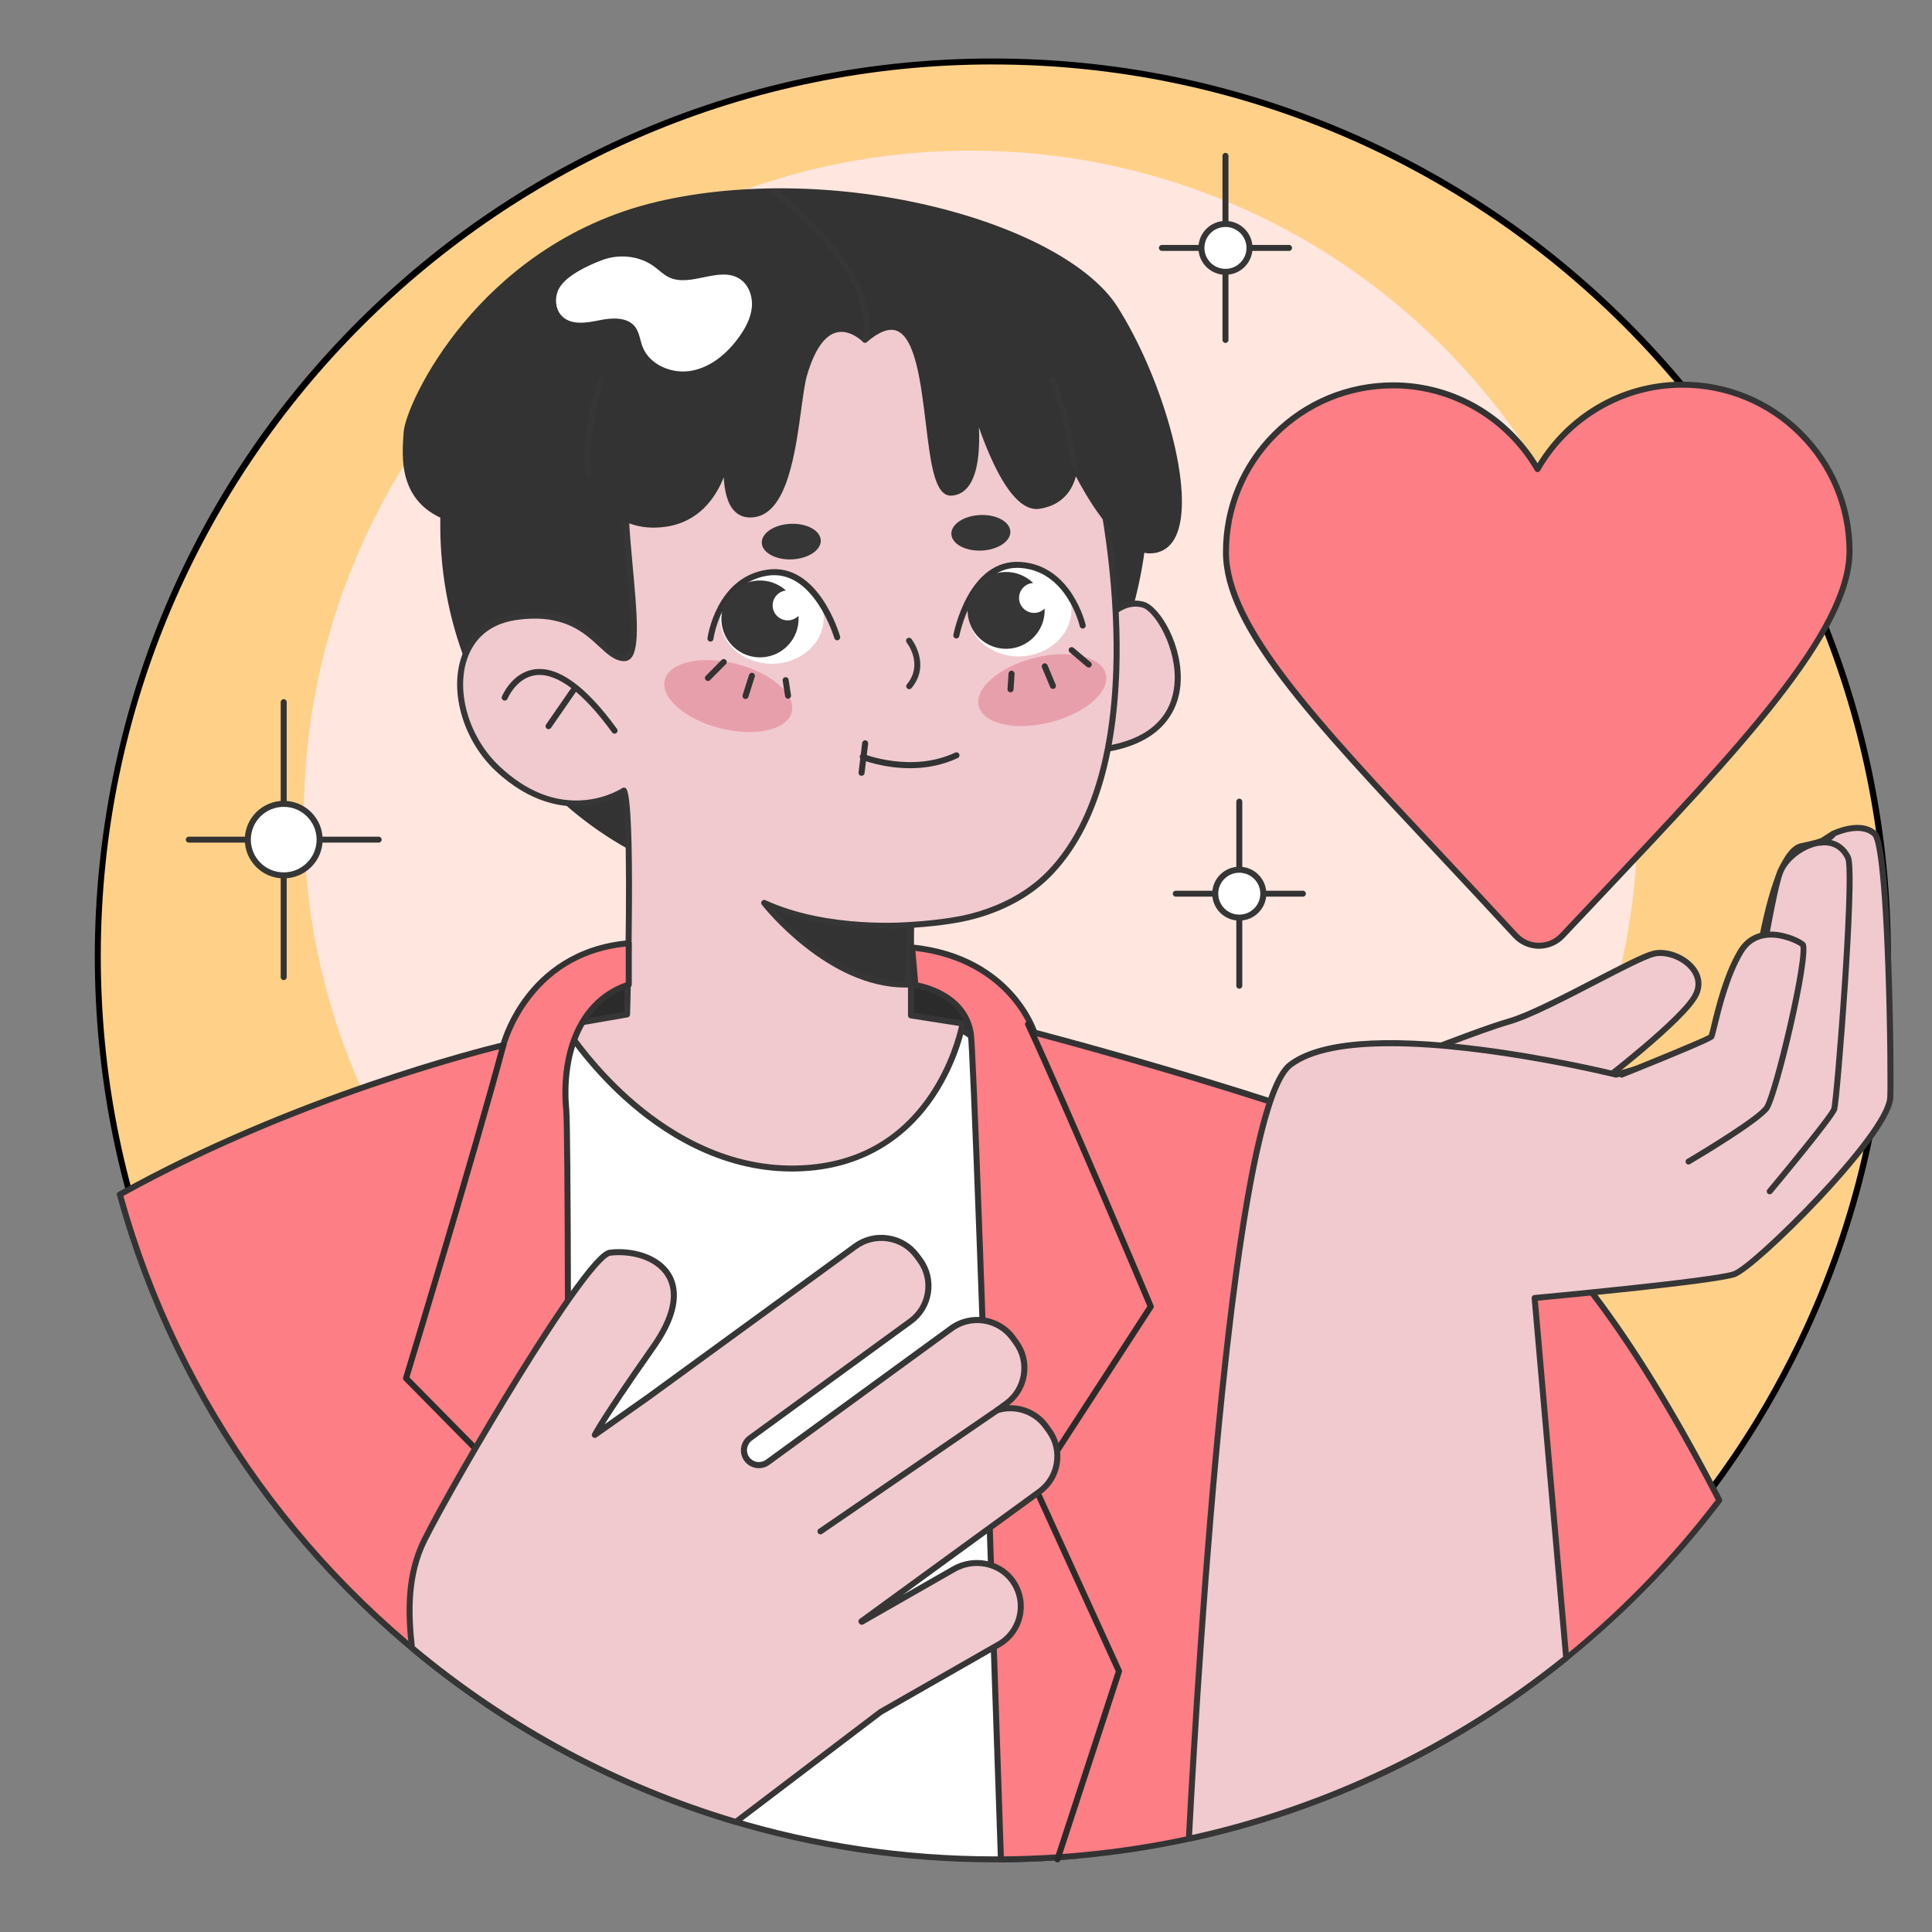 <svg width="201" height="201" viewBox="0 0 201 201" fill="none" xmlns="http://www.w3.org/2000/svg">
<rect x="0" y="0" width="201" height="201" fill="#808080" stroke="none"/>
<g clip-path="url(#clip0_186_134390)">
<path d="M196.414 99.448C196.414 113.279 193.395 126.403 187.977 138.2C187.492 139.254 186.988 140.301 186.463 141.336C185.33 143.577 184.113 145.767 182.81 147.9C182.033 149.173 181.223 150.426 180.386 151.658C174.135 160.859 166.275 168.883 157.212 175.325C156.742 175.662 156.264 175.991 155.787 176.32C155.476 176.535 155.161 176.746 154.847 176.953C154.691 177.06 154.532 177.163 154.377 177.267C154.162 177.407 153.944 177.552 153.725 177.692C153.189 178.04 152.649 178.38 152.108 178.713C151.908 178.839 151.705 178.961 151.505 179.083C151.264 179.227 151.024 179.371 150.783 179.515C150.776 179.519 150.772 179.523 150.765 179.526C150.561 179.649 150.35 179.771 150.147 179.893C150.095 179.922 150.047 179.952 149.995 179.981C149.033 180.543 148.056 181.087 147.068 181.612C146.083 182.141 145.084 182.648 144.077 183.136C144.022 183.162 143.966 183.188 143.915 183.214C143.693 183.321 143.474 183.424 143.256 183.532C142.997 183.654 142.738 183.776 142.479 183.894C142.22 184.012 141.961 184.134 141.702 184.253C141.442 184.371 141.18 184.486 140.921 184.604C140.658 184.719 140.395 184.833 140.136 184.948C139.873 185.059 139.611 185.173 139.348 185.284C137.768 185.95 136.165 186.568 134.544 187.145C134.529 187.148 134.511 187.156 134.496 187.163C134.237 187.256 133.978 187.348 133.715 187.437C132.897 187.718 132.076 187.991 131.25 188.25C130.973 188.335 130.699 188.424 130.421 188.505C129.592 188.757 128.756 188.997 127.92 189.227C127.405 189.367 126.887 189.504 126.365 189.637C126.288 189.656 126.21 189.674 126.132 189.696C125.884 189.759 125.633 189.822 125.385 189.881C125.118 189.948 124.852 190.011 124.585 190.07C124.356 190.125 124.126 190.177 123.893 190.229C123.73 190.266 123.568 190.303 123.405 190.34C123.183 190.392 122.957 190.44 122.731 190.488C122.502 190.536 122.276 190.584 122.047 190.628C121.998 190.639 121.95 190.647 121.902 190.658C121.673 190.706 121.44 190.75 121.206 190.798C121.158 190.806 121.107 190.817 121.058 190.828C120.84 190.869 120.625 190.913 120.403 190.95C120.326 190.965 120.248 190.98 120.166 190.994C119.9 191.042 119.637 191.09 119.371 191.135C119.082 191.187 118.79 191.235 118.501 191.283C117.824 191.394 117.147 191.497 116.466 191.593C116.27 191.619 116.07 191.649 115.874 191.675C115.603 191.712 115.337 191.749 115.067 191.782C114.971 191.793 114.874 191.808 114.774 191.819C114.597 191.841 114.419 191.863 114.242 191.882C114.108 191.897 113.975 191.911 113.846 191.926C113.675 191.945 113.505 191.963 113.335 191.982C113.261 191.989 113.19 191.996 113.12 192.004C112.876 192.03 112.632 192.056 112.387 192.078C112.35 192.082 112.31 192.085 112.273 192.089C112.036 192.111 111.799 192.133 111.562 192.155C111.499 192.163 111.433 192.167 111.366 192.174C111.177 192.192 110.988 192.207 110.803 192.222C110.674 192.233 110.544 192.241 110.415 192.252C110.163 192.27 109.912 192.289 109.66 192.307C109.419 192.326 109.182 192.34 108.942 192.352C108.561 192.377 108.18 192.396 107.795 192.414C107.517 192.425 107.236 192.44 106.955 192.451C106.729 192.459 106.503 192.47 106.277 192.474C106.226 192.474 106.174 192.474 106.122 192.477C106.007 192.477 105.892 192.485 105.774 192.488C105.645 192.492 105.515 192.496 105.385 192.499C105.26 192.499 105.13 192.507 105.004 192.507C104.967 192.507 104.934 192.507 104.897 192.507C104.675 192.511 104.453 192.514 104.231 192.518C103.927 192.518 103.624 192.522 103.32 192.522C101.699 192.522 100.09 192.481 98.487 192.4C98.021 192.374 97.555 192.348 97.092 192.318C96.725 192.292 96.363 192.266 95.996 192.237C95.893 192.229 95.793 192.218 95.689 192.211L94.971 192.152C94.712 192.13 94.453 192.104 94.198 192.078C93.976 192.056 93.754 192.033 93.528 192.011C93.487 192.008 93.447 192.004 93.406 192C93.217 191.982 93.028 191.96 92.843 191.937C92.729 191.926 92.61 191.911 92.496 191.897C92.322 191.878 92.148 191.856 91.977 191.834C91.778 191.812 91.581 191.786 91.385 191.76C91.263 191.745 91.145 191.73 91.023 191.712C90.863 191.693 90.708 191.671 90.549 191.649C90.36 191.623 90.171 191.597 89.983 191.568C89.801 191.542 89.62 191.516 89.439 191.49C89.361 191.479 89.279 191.464 89.202 191.453C88.995 191.42 88.791 191.39 88.584 191.357C88.413 191.331 88.24 191.301 88.069 191.272C87.914 191.246 87.758 191.22 87.603 191.194C87.588 191.194 87.57 191.19 87.555 191.187C87.348 191.15 87.14 191.116 86.93 191.076C86.752 191.046 86.578 191.013 86.404 190.983C86.204 190.946 86.008 190.909 85.808 190.872C85.579 190.828 85.349 190.784 85.12 190.739C84.89 190.695 84.661 190.647 84.431 190.599C84.202 190.554 83.976 190.506 83.747 190.454C83.103 190.318 82.463 190.173 81.822 190.022C81.697 189.992 81.571 189.963 81.445 189.933C81.097 189.848 80.749 189.763 80.401 189.674C79.224 189.375 78.051 189.056 76.893 188.713C76.663 188.646 76.43 188.576 76.197 188.505C76.012 188.45 75.831 188.395 75.649 188.339C75.435 188.272 75.224 188.206 75.013 188.136C74.824 188.076 74.635 188.017 74.447 187.954C74.402 187.94 74.354 187.925 74.306 187.91C74.117 187.847 73.928 187.784 73.74 187.721C73.718 187.714 73.695 187.707 73.673 187.699C73.488 187.64 73.307 187.577 73.125 187.514C73.081 187.5 73.037 187.485 72.992 187.47C72.792 187.403 72.596 187.333 72.396 187.263C72.178 187.189 71.963 187.111 71.749 187.034C71.586 186.974 71.427 186.919 71.268 186.86C71.097 186.797 70.927 186.734 70.757 186.671C70.738 186.664 70.724 186.66 70.705 186.653C70.528 186.586 70.346 186.52 70.168 186.449C70.109 186.427 70.05 186.405 69.991 186.383C69.787 186.305 69.584 186.224 69.38 186.146C69.236 186.091 69.095 186.035 68.951 185.976C68.814 185.921 68.673 185.865 68.536 185.81C68.326 185.725 68.111 185.639 67.9 185.551C67.726 185.48 67.552 185.406 67.382 185.336C67.16 185.244 66.941 185.151 66.723 185.059C66.501 184.966 66.283 184.87 66.064 184.774C65.842 184.678 65.628 184.582 65.409 184.486C64.984 184.297 64.562 184.105 64.144 183.909C63.47 183.594 62.8 183.273 62.134 182.947C61.934 182.847 61.734 182.748 61.535 182.648C61.324 182.544 61.116 182.437 60.905 182.33C60.48 182.111 60.054 181.89 59.632 181.664C59.421 181.553 59.214 181.442 59.003 181.327C58.792 181.217 58.585 181.102 58.378 180.987C58.193 180.887 58.011 180.784 57.83 180.684C57.39 180.44 56.957 180.188 56.524 179.937C56.32 179.819 56.113 179.697 55.909 179.578C55.706 179.46 55.502 179.338 55.299 179.212C55.095 179.09 54.892 178.968 54.692 178.842C54.488 178.717 54.288 178.595 54.089 178.469C53.885 178.343 53.685 178.217 53.489 178.092C53.289 177.962 53.089 177.836 52.889 177.707C52.69 177.578 52.493 177.452 52.294 177.319C51.898 177.06 51.505 176.797 51.113 176.531C50.328 176.002 49.555 175.459 48.793 174.904C48.6 174.763 48.411 174.627 48.219 174.486C48.03 174.345 47.842 174.205 47.649 174.064C47.46 173.924 47.272 173.783 47.083 173.639C46.894 173.495 46.705 173.354 46.52 173.21C46.147 172.922 45.776 172.63 45.406 172.337C45.221 172.189 45.036 172.042 44.855 171.894C44.67 171.746 44.489 171.598 44.307 171.446C44.126 171.298 43.944 171.147 43.763 170.995C43.582 170.847 43.401 170.692 43.223 170.54C43.053 170.396 42.882 170.252 42.716 170.107C42.168 169.638 41.628 169.164 41.091 168.68C40.94 168.543 40.788 168.406 40.64 168.27C40.444 168.092 40.244 167.911 40.048 167.726C39.874 167.567 39.703 167.404 39.529 167.245C39.185 166.923 38.845 166.598 38.508 166.269C38.338 166.102 38.171 165.94 38.001 165.773C37.638 165.415 37.276 165.056 36.92 164.69C36.78 164.549 36.643 164.409 36.51 164.268C36.325 164.08 36.139 163.887 35.958 163.695C35.814 163.547 35.673 163.395 35.533 163.247C35.37 163.077 35.211 162.904 35.051 162.73C34.903 162.571 34.755 162.408 34.607 162.249C34.278 161.887 33.952 161.528 33.627 161.158C33.479 160.992 33.331 160.822 33.183 160.651C32.864 160.289 32.55 159.923 32.239 159.553C32.128 159.424 32.017 159.294 31.91 159.165C31.117 158.222 30.344 157.26 29.589 156.28C29.448 156.103 29.315 155.925 29.178 155.744C28.705 155.119 28.235 154.49 27.779 153.854C27.672 153.706 27.565 153.558 27.461 153.411C27.302 153.189 27.143 152.963 26.987 152.738C26.876 152.578 26.765 152.423 26.658 152.268C26.155 151.543 25.666 150.811 25.185 150.067C25.093 149.927 25.004 149.79 24.915 149.65C24.834 149.528 24.756 149.402 24.674 149.276C24.597 149.154 24.519 149.032 24.445 148.91C24.36 148.773 24.275 148.64 24.19 148.503C24.071 148.318 23.956 148.13 23.842 147.941C23.131 146.78 22.447 145.6 21.784 144.406C20.026 141.229 18.45 137.941 17.069 134.55C12.654 123.722 10.223 111.877 10.223 99.463C10.175 48.056 51.864 6.396 103.294 6.396C154.725 6.396 196.414 48.056 196.414 99.448Z" fill="#FFD188"/>
<path d="M103.298 192.806C101.688 192.806 100.06 192.766 98.45 192.684C97.983 192.659 97.513 192.633 97.051 192.603C96.684 192.577 96.318 192.551 95.952 192.522L94.927 192.437C94.679 192.414 94.431 192.392 94.183 192.366H94.149C93.935 192.344 93.724 192.322 93.513 192.3L93.328 192.281C93.146 192.263 92.969 192.244 92.787 192.222C92.673 192.211 92.554 192.196 92.436 192.181H92.406C92.243 192.159 92.077 192.141 91.914 192.119C91.714 192.096 91.518 192.071 91.318 192.045C91.196 192.03 91.074 192.015 90.952 191.997C90.811 191.978 90.671 191.96 90.53 191.941L90.415 191.926C90.245 191.904 90.078 191.878 89.908 191.856C89.786 191.841 89.664 191.823 89.538 191.804L89.368 191.778C89.287 191.767 89.209 191.753 89.135 191.745L88.95 191.716C88.802 191.693 88.657 191.671 88.509 191.645C88.339 191.619 88.165 191.59 87.991 191.56C87.839 191.538 87.688 191.512 87.532 191.483C87.51 191.483 87.488 191.475 87.469 191.471C87.269 191.438 87.059 191.401 86.848 191.364C86.674 191.335 86.5 191.301 86.322 191.272C86.122 191.235 85.922 191.198 85.723 191.161C85.493 191.116 85.264 191.072 85.031 191.028C84.801 190.983 84.572 190.935 84.342 190.887C84.113 190.843 83.883 190.795 83.654 190.743C83.032 190.61 82.381 190.466 81.722 190.31C81.593 190.281 81.467 190.251 81.341 190.221C80.993 190.136 80.645 190.051 80.297 189.963C79.113 189.663 77.929 189.338 76.778 188.997C76.545 188.931 76.311 188.861 76.078 188.79L75.531 188.624C75.316 188.557 75.101 188.487 74.887 188.421L74.776 188.387C74.624 188.339 74.468 188.291 74.317 188.239C74.272 188.225 74.228 188.21 74.187 188.199L73.543 187.984C73.414 187.943 73.284 187.899 73.155 187.855L72.859 187.751C72.659 187.685 72.459 187.614 72.259 187.54C72.044 187.466 71.826 187.389 71.608 187.307L71.415 187.237C71.319 187.204 71.223 187.167 71.127 187.134L70.375 186.853C70.257 186.808 70.138 186.764 70.024 186.719L69.831 186.645C69.631 186.568 69.435 186.494 69.235 186.412C69.091 186.357 68.947 186.302 68.802 186.242C68.665 186.191 68.525 186.131 68.388 186.076C68.177 185.991 67.962 185.906 67.751 185.817C67.578 185.747 67.403 185.673 67.23 185.603C67 185.506 66.785 185.414 66.567 185.322C66.345 185.229 66.127 185.133 65.908 185.037C65.731 184.959 65.557 184.881 65.383 184.804L65.25 184.745C64.843 184.563 64.428 184.375 63.977 184.168C63.322 183.864 62.644 183.539 61.96 183.202C61.76 183.103 61.556 183.003 61.356 182.903C61.201 182.825 61.049 182.748 60.894 182.67L60.727 182.585C60.313 182.374 59.883 182.149 59.447 181.916C59.236 181.805 59.025 181.69 58.818 181.575C58.61 181.464 58.4 181.35 58.188 181.231C58.074 181.169 57.959 181.106 57.844 181.039L57.641 180.924C57.241 180.703 56.812 180.455 56.327 180.174C56.12 180.052 55.916 179.933 55.713 179.811C55.509 179.689 55.302 179.567 55.098 179.445C54.895 179.323 54.691 179.201 54.491 179.075C54.288 178.95 54.088 178.824 53.885 178.698C53.681 178.572 53.481 178.447 53.281 178.321C53.081 178.192 52.882 178.066 52.682 177.936C52.482 177.807 52.282 177.678 52.082 177.548C51.727 177.315 51.338 177.056 50.898 176.76C50.128 176.239 49.344 175.692 48.57 175.13C48.418 175.019 48.267 174.908 48.115 174.797L47.985 174.701C47.8 174.564 47.615 174.427 47.426 174.286C47.238 174.146 47.049 174.005 46.857 173.861C46.668 173.717 46.479 173.573 46.294 173.432C45.92 173.144 45.547 172.852 45.176 172.556L45.099 172.493C44.94 172.367 44.781 172.238 44.621 172.112L44.429 171.953C44.31 171.857 44.188 171.761 44.07 171.661C43.889 171.509 43.703 171.361 43.522 171.21C43.345 171.062 43.167 170.914 42.993 170.762L42.982 170.751C42.812 170.607 42.641 170.463 42.471 170.318C41.946 169.871 41.398 169.386 40.843 168.887C40.691 168.75 40.539 168.614 40.388 168.477C40.188 168.295 39.992 168.114 39.795 167.933C39.621 167.774 39.448 167.611 39.277 167.449C38.937 167.131 38.589 166.801 38.252 166.469C38.089 166.31 37.93 166.154 37.767 165.995L37.745 165.973C37.323 165.559 36.975 165.211 36.657 164.886C36.52 164.745 36.38 164.605 36.246 164.464C36.061 164.276 35.876 164.083 35.691 163.887C35.547 163.739 35.406 163.588 35.266 163.44C35.103 163.27 34.944 163.096 34.781 162.922C34.681 162.815 34.581 162.708 34.481 162.597L34.337 162.438C33.974 162.042 33.652 161.683 33.352 161.343C33.204 161.177 33.053 161.007 32.905 160.836C32.568 160.452 32.261 160.093 31.957 159.734C31.846 159.605 31.735 159.476 31.628 159.342C30.836 158.399 30.051 157.427 29.3 156.45C29.174 156.288 29.048 156.125 28.922 155.959L28.889 155.914C28.386 155.252 27.927 154.631 27.483 154.017C27.375 153.869 27.268 153.721 27.161 153.573L27.146 153.555C26.991 153.337 26.835 153.118 26.683 152.9C26.573 152.745 26.461 152.586 26.354 152.427C25.858 151.71 25.362 150.97 24.874 150.223C24.781 150.086 24.692 149.946 24.604 149.805C24.522 149.683 24.441 149.557 24.363 149.428C24.285 149.309 24.208 149.184 24.13 149.058C24.045 148.925 23.96 148.788 23.875 148.651C23.756 148.466 23.641 148.278 23.527 148.089C22.812 146.924 22.12 145.73 21.462 144.543C19.696 141.359 18.105 138.03 16.732 134.654C12.173 123.475 9.863 111.63 9.863 99.448C9.863 87.266 12.332 74.619 17.206 63.107C21.913 51.99 28.649 42.005 37.227 33.43C45.806 24.858 55.798 18.123 66.922 13.423C78.439 8.556 90.678 6.086 103.29 6.086C115.903 6.086 128.138 8.553 139.658 13.423C150.783 18.127 160.775 24.858 169.357 33.43C177.936 42.002 184.675 51.987 189.379 63.107C194.249 74.615 196.721 86.845 196.721 99.448C196.721 113.016 193.871 126.097 188.254 138.33C187.765 139.395 187.254 140.453 186.736 141.477C185.608 143.711 184.375 145.926 183.069 148.063C182.292 149.332 181.474 150.6 180.637 151.835C174.339 161.103 166.519 169.091 157.385 175.581C156.963 175.88 156.508 176.198 155.957 176.576C155.642 176.79 155.327 177.001 155.013 177.212C154.857 177.319 154.698 177.422 154.539 177.526C154.325 177.666 154.106 177.811 153.888 177.951C153.336 178.306 152.789 178.654 152.263 178.976C152.063 179.101 151.86 179.223 151.656 179.345C151.419 179.49 151.183 179.634 150.942 179.774C150.931 179.782 150.92 179.789 150.909 179.793C150.705 179.915 150.498 180.037 150.294 180.155L150.139 180.244C149.203 180.791 148.215 181.342 147.204 181.879C147.197 181.879 147.193 181.886 147.186 181.886C146.216 182.404 145.213 182.914 144.203 183.406C144.144 183.432 144.092 183.458 144.04 183.484C143.818 183.591 143.6 183.698 143.378 183.802C143.126 183.924 142.871 184.042 142.615 184.16L142.6 184.168C142.341 184.29 142.079 184.408 141.82 184.526C141.56 184.645 141.298 184.759 141.035 184.878C140.78 184.992 140.524 185.103 140.269 185.214L140.247 185.222C139.984 185.336 139.717 185.447 139.455 185.558C137.871 186.224 136.25 186.853 134.633 187.426C134.61 187.433 134.603 187.437 134.596 187.437L134.385 187.511C134.188 187.581 133.996 187.648 133.8 187.714C132.971 187.999 132.138 188.276 131.328 188.528C131.05 188.613 130.773 188.702 130.495 188.783C129.685 189.031 128.837 189.275 127.986 189.508C127.978 189.508 127.971 189.508 127.964 189.511C127.505 189.637 127.001 189.77 126.424 189.918C126.361 189.933 126.298 189.948 126.239 189.966L126.013 190.022C125.821 190.07 125.632 190.118 125.44 190.162C125.173 190.225 124.907 190.292 124.637 190.351C124.407 190.406 124.178 190.458 123.941 190.51C123.778 190.547 123.612 190.584 123.449 190.621C123.23 190.673 123.001 190.721 122.775 190.769C122.546 190.817 122.316 190.865 122.087 190.909C122.042 190.92 121.991 190.928 121.939 190.939C121.709 190.987 121.476 191.031 121.243 191.079L121.091 191.109C120.873 191.15 120.655 191.194 120.436 191.231C120.362 191.246 120.281 191.261 120.199 191.275C119.937 191.324 119.67 191.372 119.404 191.416C119.115 191.468 118.823 191.516 118.53 191.564C117.846 191.675 117.161 191.782 116.487 191.875C116.291 191.904 116.091 191.93 115.892 191.956C115.621 191.993 115.351 192.03 115.081 192.063C114.981 192.074 114.881 192.089 114.781 192.1L114.252 192.163C114.115 192.178 113.982 192.193 113.852 192.207C113.686 192.226 113.512 192.244 113.342 192.263C113.297 192.27 113.246 192.274 113.194 192.278L113.127 192.285C112.883 192.311 112.635 192.337 112.391 192.359C112.357 192.363 112.313 192.366 112.272 192.37C112.039 192.392 111.799 192.414 111.562 192.433C111.499 192.44 111.428 192.444 111.362 192.451C111.188 192.466 111.007 192.481 110.829 192.496H110.803C110.673 192.511 110.54 192.518 110.411 192.529C110.163 192.548 109.907 192.566 109.656 192.585C109.415 192.603 109.178 192.618 108.934 192.629C108.557 192.655 108.172 192.673 107.787 192.692C107.506 192.703 107.224 192.718 106.947 192.729L106.721 192.736C106.569 192.744 106.418 192.747 106.266 192.751L105.996 192.758C105.918 192.758 105.837 192.762 105.759 192.766C105.633 192.769 105.503 192.773 105.367 192.777C105.244 192.777 105.115 192.784 104.985 192.784C104.956 192.784 104.915 192.784 104.874 192.784C104.66 192.788 104.434 192.792 104.212 192.792C103.908 192.792 103.605 192.795 103.298 192.795V192.806ZM103.298 6.704C52.123 6.704 10.485 48.307 10.485 99.448C10.485 111.548 12.78 123.316 17.309 134.421C18.675 137.775 20.255 141.078 22.009 144.243C22.661 145.423 23.353 146.61 24.06 147.767C24.174 147.952 24.289 148.141 24.407 148.326C24.493 148.463 24.578 148.599 24.663 148.733C24.741 148.858 24.815 148.977 24.892 149.099C24.974 149.228 25.051 149.35 25.129 149.472C25.218 149.613 25.307 149.75 25.399 149.89C25.88 150.633 26.376 151.369 26.869 152.083C26.976 152.238 27.087 152.397 27.194 152.553C27.346 152.771 27.501 152.989 27.653 153.204L27.668 153.222C27.771 153.37 27.879 153.514 27.986 153.662C28.427 154.272 28.882 154.89 29.381 155.544L29.415 155.589C29.541 155.752 29.663 155.914 29.788 156.077C30.536 157.046 31.313 158.011 32.102 158.95C32.209 159.084 32.316 159.209 32.427 159.339C32.727 159.694 33.038 160.052 33.371 160.433C33.519 160.603 33.667 160.77 33.815 160.936C34.115 161.273 34.433 161.628 34.792 162.024L34.936 162.183C35.036 162.29 35.136 162.397 35.232 162.504C35.392 162.678 35.551 162.848 35.714 163.018C35.854 163.166 35.995 163.318 36.139 163.466C36.32 163.658 36.505 163.85 36.691 164.035C36.827 164.176 36.964 164.316 37.101 164.453C37.419 164.779 37.76 165.123 38.182 165.533L38.204 165.555C38.363 165.714 38.526 165.87 38.685 166.029C39.022 166.354 39.362 166.683 39.703 167.001C39.873 167.164 40.047 167.323 40.217 167.482C40.413 167.663 40.61 167.844 40.806 168.022C40.958 168.159 41.106 168.295 41.257 168.432C41.812 168.932 42.356 169.409 42.878 169.856C43.045 170 43.215 170.145 43.385 170.285L43.396 170.296C43.57 170.444 43.748 170.592 43.922 170.736C44.103 170.888 44.285 171.039 44.466 171.187C44.584 171.284 44.703 171.38 44.821 171.476L45.014 171.631C45.169 171.757 45.328 171.883 45.487 172.012L45.565 172.075C45.931 172.367 46.305 172.656 46.675 172.944C46.86 173.088 47.049 173.229 47.238 173.373C47.426 173.517 47.612 173.658 47.8 173.795C47.985 173.935 48.17 174.072 48.355 174.209L48.485 174.301C48.637 174.412 48.788 174.523 48.94 174.634C49.71 175.189 50.487 175.736 51.253 176.254C51.69 176.55 52.075 176.809 52.43 177.038C52.63 177.171 52.826 177.297 53.022 177.422C53.222 177.552 53.422 177.678 53.622 177.807C53.818 177.933 54.018 178.058 54.218 178.18C54.417 178.306 54.617 178.432 54.821 178.554C55.021 178.676 55.224 178.798 55.424 178.92C55.628 179.042 55.831 179.164 56.031 179.283C56.234 179.401 56.438 179.523 56.645 179.641C57.123 179.922 57.548 180.163 57.948 180.385L58.155 180.499C58.27 180.562 58.381 180.625 58.496 180.688C58.703 180.802 58.91 180.917 59.121 181.028C59.332 181.143 59.539 181.254 59.747 181.365C60.18 181.594 60.605 181.819 61.016 182.027L61.182 182.112C61.334 182.189 61.49 182.267 61.641 182.345C61.841 182.444 62.041 182.544 62.241 182.644C62.922 182.981 63.595 183.302 64.243 183.606C64.691 183.813 65.102 184.001 65.505 184.179L65.638 184.238C65.812 184.316 65.986 184.393 66.16 184.467C66.378 184.563 66.597 184.66 66.815 184.752C67.03 184.844 67.248 184.937 67.463 185.026C67.644 185.103 67.818 185.174 67.988 185.244C68.199 185.333 68.41 185.418 68.621 185.503C68.758 185.558 68.895 185.614 69.032 185.665C69.176 185.725 69.321 185.78 69.461 185.836C69.661 185.913 69.857 185.991 70.053 186.065L70.242 186.135C70.364 186.183 70.479 186.224 70.594 186.268L71.341 186.546C71.434 186.579 71.53 186.612 71.626 186.649L71.822 186.719C72.037 186.797 72.252 186.875 72.466 186.949C72.666 187.019 72.862 187.089 73.062 187.156L73.358 187.256C73.484 187.3 73.614 187.341 73.739 187.385L74.376 187.596C74.417 187.607 74.465 187.625 74.513 187.64C74.665 187.688 74.816 187.74 74.968 187.788L75.079 187.821C75.29 187.888 75.505 187.958 75.716 188.021L76.263 188.188C76.493 188.258 76.726 188.328 76.955 188.395C78.099 188.731 79.276 189.057 80.453 189.352C80.797 189.441 81.145 189.526 81.493 189.608C81.615 189.637 81.74 189.667 81.863 189.696C82.521 189.852 83.165 189.996 83.783 190.129C84.013 190.177 84.239 190.225 84.464 190.273C84.694 190.321 84.919 190.366 85.149 190.41C85.378 190.458 85.608 190.503 85.837 190.543C86.033 190.58 86.233 190.617 86.429 190.654C86.603 190.687 86.777 190.717 86.951 190.747C87.162 190.787 87.369 190.821 87.577 190.858H87.603C87.603 190.858 87.621 190.865 87.625 190.865C87.78 190.891 87.932 190.917 88.087 190.943C88.261 190.972 88.432 190.998 88.602 191.024C88.75 191.05 88.894 191.072 89.038 191.094L89.22 191.124C89.294 191.135 89.375 191.146 89.457 191.161L89.627 191.187C89.749 191.205 89.871 191.224 89.993 191.238C90.164 191.264 90.33 191.287 90.497 191.309L90.608 191.324C90.748 191.342 90.889 191.361 91.029 191.379C91.155 191.397 91.274 191.412 91.392 191.427C91.588 191.453 91.784 191.479 91.984 191.501C92.147 191.523 92.31 191.542 92.473 191.56H92.502C92.617 191.579 92.732 191.59 92.847 191.605C93.028 191.627 93.206 191.645 93.383 191.664L93.565 191.682C93.776 191.704 93.987 191.727 94.197 191.745H94.231C94.475 191.771 94.723 191.797 94.967 191.819L95.989 191.904C96.355 191.934 96.718 191.96 97.084 191.985C97.547 192.015 98.009 192.041 98.476 192.067C100.374 192.163 102.299 192.204 104.201 192.185C104.423 192.185 104.641 192.181 104.863 192.178C104.904 192.178 104.934 192.178 104.963 192.178C105.096 192.178 105.226 192.174 105.348 192.17C105.481 192.17 105.607 192.167 105.733 192.163C105.814 192.163 105.892 192.163 105.966 192.156L106.236 192.148C106.388 192.145 106.536 192.137 106.684 192.133L106.91 192.126C107.187 192.115 107.469 192.104 107.746 192.089C108.127 192.071 108.505 192.052 108.886 192.026C109.13 192.015 109.363 191.997 109.6 191.982C109.852 191.963 110.104 191.949 110.352 191.926C110.485 191.915 110.611 191.908 110.74 191.897H110.766C110.944 191.878 111.121 191.863 111.303 191.849C111.373 191.845 111.436 191.838 111.499 191.83C111.739 191.812 111.976 191.789 112.209 191.767C112.25 191.767 112.283 191.76 112.317 191.756C112.568 191.734 112.813 191.708 113.053 191.682L113.123 191.675C113.172 191.671 113.216 191.667 113.264 191.66C113.442 191.642 113.608 191.623 113.778 191.605C113.912 191.59 114.045 191.575 114.174 191.56L114.704 191.497C114.804 191.486 114.9 191.475 114.992 191.464C115.262 191.431 115.529 191.394 115.799 191.357C115.995 191.331 116.195 191.301 116.391 191.275C117.061 191.183 117.742 191.079 118.423 190.969C118.712 190.92 119 190.872 119.289 190.821C119.555 190.776 119.818 190.728 120.085 190.68C120.166 190.665 120.24 190.654 120.318 190.639C120.54 190.599 120.758 190.558 120.973 190.517L121.125 190.488C121.354 190.443 121.583 190.399 121.813 190.351C121.861 190.34 121.905 190.332 121.95 190.321C122.183 190.273 122.412 190.225 122.638 190.177C122.864 190.129 123.086 190.081 123.308 190.033C123.475 190 123.634 189.963 123.797 189.926C124.03 189.874 124.259 189.822 124.485 189.767C124.755 189.704 125.018 189.641 125.284 189.578C125.477 189.534 125.665 189.486 125.854 189.438L126.076 189.382C126.139 189.367 126.202 189.349 126.265 189.334C126.842 189.186 127.349 189.053 127.808 188.927C127.808 188.927 127.823 188.927 127.827 188.923C128.667 188.694 129.503 188.454 130.303 188.206C130.576 188.125 130.854 188.036 131.128 187.951C131.931 187.699 132.76 187.426 133.585 187.141C133.778 187.074 133.974 187.008 134.166 186.938L134.362 186.867C134.362 186.867 134.399 186.853 134.422 186.845C136.013 186.279 137.623 185.654 139.196 184.996C139.458 184.885 139.721 184.774 139.984 184.66L140.002 184.652C140.258 184.541 140.513 184.43 140.765 184.319C141.024 184.205 141.287 184.086 141.546 183.972C141.805 183.853 142.064 183.735 142.323 183.617L142.338 183.609C142.589 183.491 142.845 183.373 143.096 183.254C143.318 183.151 143.533 183.047 143.755 182.936C143.811 182.91 143.866 182.881 143.922 182.855C144.928 182.367 145.931 181.853 146.897 181.335C146.904 181.335 146.912 181.328 146.916 181.324C147.915 180.791 148.888 180.248 149.813 179.708L149.969 179.619C150.172 179.501 150.38 179.379 150.583 179.257C150.587 179.257 150.59 179.253 150.594 179.249C150.594 179.249 150.598 179.249 150.602 179.246C150.842 179.101 151.083 178.957 151.32 178.813C151.519 178.691 151.723 178.569 151.919 178.447C152.445 178.125 152.985 177.785 153.533 177.43C153.751 177.289 153.966 177.149 154.18 177.008C154.339 176.905 154.491 176.801 154.65 176.698C154.965 176.49 155.279 176.28 155.587 176.065C156.134 175.688 156.586 175.374 157.008 175.074C166.078 168.628 173.854 160.692 180.108 151.488C180.941 150.264 181.751 149.003 182.525 147.741C183.82 145.619 185.049 143.418 186.166 141.2C186.681 140.183 187.188 139.132 187.673 138.075C193.253 125.923 196.085 112.928 196.085 99.452C196.085 48.311 154.45 6.707 103.272 6.707L103.298 6.704Z" fill="black"/>
<path d="M150.003 133.975C177.07 106.928 177.07 63.076 150.003 36.029C122.936 8.982 79.052 8.982 51.985 36.029C24.919 63.076 24.919 106.928 51.985 133.975C79.052 161.022 122.936 161.022 150.003 133.975Z" fill="#FFE7E0"/>
<path d="M100.992 154.34C91.626 154.34 82.54 152.505 73.984 148.892C65.72 145.401 58.3 140.401 51.931 134.033C45.558 127.665 40.554 120.251 37.061 111.996C33.441 103.45 31.609 94.368 31.609 85.008C31.609 75.648 33.445 66.569 37.061 58.019C40.554 49.761 45.558 42.346 51.931 35.982C58.303 29.614 65.724 24.614 73.984 21.123C82.536 17.506 91.626 15.676 100.992 15.676C110.359 15.676 119.445 17.51 128.001 21.123C136.265 24.614 143.685 29.614 150.054 35.982C156.427 42.35 161.43 49.765 164.924 58.019C168.543 66.565 170.375 75.648 170.375 85.008C170.375 94.368 168.54 103.446 164.924 111.996C161.43 120.254 156.427 127.669 150.054 134.033C143.681 140.401 136.261 145.401 128.001 148.892C119.448 152.509 110.359 154.34 100.992 154.34ZM100.992 15.824C62.818 15.824 31.761 46.858 31.761 85.004C31.761 123.15 62.818 154.184 100.992 154.184C139.166 154.184 170.223 123.15 170.223 85.004C170.223 46.858 139.166 15.824 100.992 15.824Z" fill="#FFE7E0"/>
<path d="M55.666 110.274C56.218 105.119 58.307 101.063 62.93 100.954C67.552 100.846 96.604 100.625 98.477 101.283C100.349 101.941 104.971 110.603 104.971 110.603L89.344 114.988H53.906L55.666 110.274Z" fill="#2B2B2B"/>
<path d="M112.011 193.072C109.411 193.304 106.785 193.427 104.132 193.446C103.933 193.446 103.734 193.446 103.535 193.446C83.924 193.446 65.704 187.487 50.609 177.285L55.164 105.658L65.595 108.525L99.401 106.735C99.401 106.735 104.639 110.058 107.606 112.032C108.976 112.94 110.627 151.638 112.007 193.076L112.011 193.072Z" fill="white"/>
<path d="M103.543 193.755C84.498 193.755 66.135 188.148 50.441 177.542C50.35 177.479 50.298 177.374 50.305 177.266L54.86 105.639C54.868 105.545 54.913 105.459 54.992 105.403C55.067 105.347 55.164 105.332 55.258 105.358L65.64 108.21L99.397 106.42C99.464 106.42 99.528 106.435 99.581 106.468C99.633 106.502 104.852 109.818 107.794 111.769C108.308 112.109 109.666 113.014 112.334 193.06C112.338 193.224 112.214 193.366 112.049 193.381C109.441 193.613 106.781 193.74 104.143 193.755C103.944 193.755 103.745 193.755 103.547 193.755H103.543ZM50.94 177.128C66.499 187.598 84.685 193.134 103.543 193.134C103.738 193.134 103.937 193.134 104.136 193.134C106.657 193.119 109.197 193.004 111.696 192.79C109.426 124.815 108.049 113.134 107.422 112.278C104.691 110.465 100.008 107.485 99.326 107.048L65.617 108.835C65.584 108.835 65.55 108.835 65.516 108.823L55.457 106.057L50.94 177.128Z" fill="#363636"/>
<path d="M45.926 57.772C44.305 36.846 59.118 23.108 79.533 21.538C99.948 19.968 117.736 27.436 119.357 48.363C120.978 69.289 106.236 91.255 85.825 92.821C65.41 94.391 47.547 78.698 45.926 57.772Z" fill="#333333"/>
<path d="M113.953 65.88C113.953 65.88 116.051 62.149 118.898 62.893C121.746 63.641 127.588 77.072 113.357 78.119C99.125 79.162 113.957 65.88 113.957 65.88H113.953Z" fill="#F0CACF"/>
<path d="M111.841 78.492C109.181 78.492 107.613 77.864 107.069 76.59C105.59 73.132 113.034 66.291 113.71 65.685C113.98 65.225 116.077 61.835 118.978 62.598C120.681 63.046 123.176 67.296 122.809 71.304C122.583 73.726 121.06 77.872 113.38 78.433C112.832 78.474 112.318 78.492 111.841 78.492ZM118.148 63.11C115.905 63.11 114.246 65.999 114.228 66.033C114.213 66.063 114.19 66.089 114.164 66.112C111.973 68.074 106.528 73.741 107.643 76.343C108.161 77.554 110.074 78.047 113.331 77.808C120.193 77.304 121.931 73.958 122.182 71.24C122.531 67.483 120.137 63.54 118.816 63.196C118.587 63.136 118.366 63.11 118.148 63.11Z" fill="#363636"/>
<path d="M94.773 105.64L100.149 106.478C100.149 106.478 97.602 121.288 82.785 121.565C67.965 121.845 58.682 106.676 58.682 106.676L65.241 105.532C65.241 105.532 65.852 83.832 64.91 82.247C64.91 82.247 58.675 86.471 51.741 79.94C46.533 75.028 46.03 65.275 53.692 64.188C61.354 63.1 62.43 68.412 64.937 68.468C67.439 68.524 64.381 55.01 65.222 49.717C66.059 44.424 77.228 34.121 85.149 33.194C90.672 32.548 95.576 32.821 99.519 33.4C106.179 34.376 111.631 39.224 113.312 45.721C116.756 59.044 118.816 81.148 109.034 91.005C106.806 93.248 103.639 94.859 100.059 95.585C100.059 95.585 98.052 96.022 94.773 96.22V105.636V105.64Z" fill="#F0CACF"/>
<path d="M82.387 121.881C74.815 121.881 68.748 117.863 64.966 114.457C60.805 110.712 58.437 106.876 58.415 106.839C58.362 106.749 58.355 106.641 58.396 106.547C58.437 106.454 58.524 106.387 58.629 106.368L64.936 105.269C65.165 97.075 65.281 84.982 64.748 82.709C64.148 83.038 62.801 83.67 60.959 83.853C58.681 84.077 55.196 83.621 51.526 80.167C48.277 77.102 46.776 72.19 47.962 68.485C48.78 65.921 50.802 64.284 53.65 63.88C58.82 63.147 61.086 65.252 62.741 66.788C63.555 67.543 64.201 68.141 64.943 68.16C65.037 68.16 65.109 68.13 65.176 68.055C65.953 67.229 65.559 62.96 65.217 59.196C64.891 55.63 64.553 51.944 64.913 49.675C65.799 44.09 77.224 33.814 85.114 32.89C89.936 32.326 94.798 32.397 99.567 33.096C106.388 34.094 111.904 39.021 113.618 45.645C115.66 53.544 116.691 62.302 116.451 69.674C116.129 79.494 113.708 86.746 109.262 91.225C107.007 93.498 103.762 95.153 100.126 95.89C100.051 95.905 98.179 96.309 95.091 96.514V105.374L100.201 106.17C100.284 106.181 100.359 106.23 100.408 106.297C100.456 106.364 100.475 106.45 100.46 106.532C100.434 106.686 99.785 110.342 97.286 114.091C94.975 117.564 90.581 121.732 82.792 121.878C82.657 121.878 82.522 121.881 82.387 121.881ZM59.199 106.903C59.904 107.96 62.069 111.011 65.397 114.009C69.161 117.396 75.231 121.399 82.777 121.257C88.806 121.145 93.508 118.622 96.749 113.766C98.772 110.738 99.563 107.699 99.777 106.738L94.727 105.949C94.573 105.927 94.464 105.796 94.464 105.643V96.226C94.464 96.062 94.592 95.927 94.757 95.916C97.965 95.718 99.976 95.288 99.995 95.284C103.514 94.57 106.643 92.974 108.816 90.791C113.149 86.425 115.506 79.315 115.825 69.655C116.065 62.34 115.04 53.645 113.014 45.802C111.363 39.421 106.051 34.677 99.477 33.713C94.761 33.021 89.954 32.954 85.189 33.511C81.67 33.922 77.017 36.371 72.74 40.06C68.755 43.499 65.926 47.312 65.536 49.772C65.187 51.966 65.521 55.611 65.844 59.14C66.253 63.599 66.606 67.454 65.638 68.482C65.446 68.687 65.206 68.788 64.932 68.784C63.949 68.762 63.191 68.059 62.317 67.248C60.752 65.798 58.61 63.813 53.74 64.5C50.412 64.971 49.087 67.031 48.558 68.676C47.444 72.164 48.873 76.806 51.958 79.715C54.757 82.35 57.751 83.535 60.869 83.236C63.195 83.016 64.722 81.999 64.737 81.991C64.808 81.943 64.898 81.928 64.981 81.947C65.064 81.965 65.138 82.017 65.18 82.092C66.14 83.711 65.615 103.314 65.551 105.546C65.547 105.695 65.439 105.819 65.292 105.845L59.199 106.906V106.903Z" fill="#363636"/>
<path d="M63.939 76.329C63.842 76.329 63.748 76.284 63.684 76.198C60.671 72.045 57.936 69.985 55.76 70.24C53.734 70.479 52.807 72.673 52.8 72.695C52.736 72.856 52.552 72.931 52.391 72.867C52.229 72.804 52.154 72.621 52.218 72.464C52.259 72.359 53.287 69.91 55.681 69.626C58.127 69.335 60.99 71.424 64.191 75.835C64.292 75.974 64.262 76.168 64.119 76.269C64.063 76.31 63.999 76.329 63.935 76.329H63.939Z" fill="#333333"/>
<path d="M57.069 75.86C57.008 75.86 56.945 75.842 56.892 75.804C56.75 75.707 56.716 75.513 56.813 75.371L59.361 71.689C59.459 71.546 59.654 71.513 59.796 71.61C59.939 71.707 59.973 71.902 59.875 72.044L57.327 75.726C57.267 75.812 57.17 75.86 57.069 75.86Z" fill="#333333"/>
<path d="M89.634 80.713C89.634 80.713 89.607 80.713 89.596 80.713C89.424 80.69 89.303 80.537 89.322 80.365L89.697 77.292C89.72 77.12 89.877 77.001 90.046 77.019C90.219 77.042 90.339 77.195 90.32 77.367L89.945 80.44C89.926 80.597 89.791 80.713 89.634 80.713Z" fill="#333333"/>
<path d="M94.668 79.921C91.907 79.921 89.776 79.083 89.641 79.031C89.479 78.967 89.404 78.784 89.468 78.627C89.532 78.466 89.716 78.392 89.873 78.455C89.922 78.474 94.89 80.418 99.377 78.298C99.531 78.223 99.719 78.291 99.793 78.448C99.869 78.605 99.801 78.788 99.644 78.863C97.944 79.663 96.207 79.924 94.665 79.924L94.668 79.921Z" fill="#333333"/>
<path d="M94.775 96.223C94.775 96.223 86.228 97.038 79.504 93.932C79.504 93.932 86.31 102.589 94.426 102.425L94.775 96.219V96.223Z" fill="#333333"/>
<path d="M94.196 102.743C86.125 102.743 79.537 94.481 79.259 94.126C79.169 94.014 79.169 93.853 79.259 93.741C79.349 93.629 79.503 93.591 79.634 93.651C86.2 96.683 94.657 95.92 94.743 95.913C94.834 95.906 94.924 95.935 94.991 95.999C95.059 96.062 95.093 96.148 95.085 96.242L94.736 102.447C94.728 102.608 94.594 102.739 94.428 102.743C94.35 102.743 94.271 102.743 94.192 102.743H94.196ZM80.621 94.743C82.658 96.956 88.035 102.081 94.128 102.122L94.44 96.563C92.849 96.664 86.305 96.922 80.617 94.743H80.621Z" fill="#363636"/>
<path d="M82.368 74.101C82.843 72.255 80.27 70.004 76.623 69.074C72.975 68.143 69.634 68.886 69.16 70.732C68.685 72.578 71.258 74.828 74.905 75.759C78.553 76.689 81.894 75.947 82.368 74.101Z" fill="#E89FAC"/>
<path d="M101.833 73.484C101.361 71.637 103.931 69.387 107.578 68.456C111.225 67.525 114.564 68.269 115.041 70.112C115.513 71.959 112.943 74.209 109.296 75.14C105.649 76.071 102.31 75.327 101.833 73.484Z" fill="#E89FAC"/>
<path d="M105.112 55.29C105.064 54.27 103.653 53.503 101.961 53.582C100.265 53.66 98.929 54.55 98.978 55.57C99.027 56.591 100.437 57.357 102.13 57.279C103.825 57.2 105.161 56.311 105.112 55.29Z" fill="#363636"/>
<path d="M85.39 56.206C85.341 55.185 83.93 54.419 82.238 54.498C80.542 54.576 79.206 55.466 79.255 56.486C79.304 57.507 80.715 58.273 82.407 58.195C84.103 58.116 85.439 57.227 85.39 56.206Z" fill="#363636"/>
<path d="M94.59 71.701C94.519 71.701 94.448 71.679 94.391 71.63C94.26 71.522 94.241 71.324 94.35 71.193C96.076 69.118 94.403 66.946 94.328 66.853C94.223 66.718 94.245 66.52 94.38 66.415C94.515 66.311 94.71 66.333 94.819 66.468C94.842 66.494 96.883 69.122 94.831 71.589C94.77 71.664 94.68 71.701 94.59 71.701Z" fill="#363636"/>
<path d="M80.302 69.057C83.279 69.057 85.694 66.93 85.694 64.306C85.694 61.682 83.279 59.555 80.302 59.555C77.324 59.555 74.91 61.682 74.91 64.306C74.91 66.93 77.324 69.057 80.302 69.057Z" fill="white"/>
<path d="M73.916 66.747C73.916 66.747 73.889 66.747 73.874 66.747C73.702 66.725 73.582 66.567 73.604 66.399C73.612 66.336 74.471 60.089 79.769 59.274C85.104 58.452 87.31 65.898 87.4 66.216C87.449 66.381 87.352 66.553 87.187 66.601C87.022 66.65 86.849 66.553 86.8 66.388C86.778 66.317 84.654 59.155 79.863 59.891C75.034 60.635 74.231 66.422 74.223 66.481C74.205 66.638 74.07 66.754 73.912 66.754L73.916 66.747Z" fill="#333333"/>
<path d="M75.098 65.002C74.76 62.819 76.261 60.778 78.453 60.438C80.644 60.102 82.692 61.597 83.034 63.78C83.371 65.963 81.871 68.004 79.68 68.344C77.488 68.681 75.44 67.185 75.098 65.002Z" fill="#363636"/>
<path d="M73.646 70.847C73.568 70.847 73.489 70.818 73.429 70.758C73.305 70.638 73.305 70.44 73.429 70.317L75.072 68.657C75.192 68.534 75.391 68.534 75.515 68.657C75.639 68.777 75.639 68.975 75.515 69.098L73.871 70.758C73.811 70.821 73.729 70.851 73.65 70.851L73.646 70.847Z" fill="#333333"/>
<path d="M77.558 72.725C77.528 72.725 77.494 72.721 77.464 72.71C77.299 72.657 77.209 72.482 77.261 72.317L77.929 70.209C77.981 70.044 78.158 69.955 78.323 70.007C78.488 70.059 78.578 70.235 78.525 70.4L77.858 72.508C77.816 72.642 77.692 72.725 77.561 72.725H77.558Z" fill="#333333"/>
<path d="M81.985 72.69C81.835 72.69 81.7 72.582 81.677 72.425L81.426 70.81C81.399 70.642 81.516 70.481 81.688 70.455C81.857 70.429 82.018 70.545 82.045 70.716L82.296 72.331C82.322 72.5 82.206 72.66 82.033 72.687C82.018 72.687 82 72.69 81.985 72.69Z" fill="#333333"/>
<path d="M106.506 68.268C109.472 68.004 111.687 65.672 111.453 63.059C111.219 60.445 108.625 58.539 105.659 58.803C102.693 59.066 100.478 61.398 100.712 64.012C100.946 66.626 103.54 68.531 106.506 68.268Z" fill="white"/>
<path d="M99.493 66.425C99.475 66.425 99.456 66.425 99.433 66.418C99.264 66.384 99.152 66.223 99.186 66.051C99.249 65.726 100.78 58.115 106.172 58.463C111.519 58.807 112.933 64.952 112.948 65.016C112.986 65.184 112.877 65.349 112.708 65.386C112.539 65.423 112.374 65.315 112.337 65.15C112.325 65.094 111.008 59.401 106.134 59.087C106.033 59.08 105.936 59.076 105.834 59.076C101.227 59.076 99.816 66.096 99.801 66.171C99.771 66.32 99.64 66.425 99.493 66.425Z" fill="#333333"/>
<path d="M108.675 63.761C108.818 61.559 107.141 59.656 104.931 59.514C102.721 59.372 100.811 61.043 100.669 63.245C100.526 65.451 102.203 67.35 104.413 67.492C106.627 67.634 108.533 65.963 108.675 63.761Z" fill="#363636"/>
<path d="M113.274 69.454C113.203 69.454 113.132 69.428 113.072 69.379L111.29 67.869C111.158 67.757 111.143 67.563 111.252 67.432C111.365 67.301 111.56 67.286 111.691 67.394L113.473 68.905C113.605 69.017 113.62 69.211 113.511 69.342C113.451 69.413 113.361 69.45 113.271 69.45L113.274 69.454Z" fill="#333333"/>
<path d="M109.544 71.674C109.42 71.674 109.304 71.603 109.255 71.483L108.404 69.442C108.336 69.285 108.411 69.102 108.573 69.034C108.73 68.967 108.914 69.042 108.982 69.203L109.833 71.244C109.901 71.401 109.826 71.584 109.664 71.651C109.627 71.666 109.586 71.674 109.544 71.674Z" fill="#333333"/>
<path d="M105.132 72.03C105.132 72.03 105.117 72.03 105.114 72.03C104.941 72.019 104.81 71.869 104.821 71.698L104.926 70.068C104.937 69.896 105.084 69.765 105.26 69.776C105.433 69.787 105.564 69.937 105.553 70.109L105.448 71.739C105.436 71.903 105.297 72.03 105.136 72.03H105.132Z" fill="#333333"/>
<path d="M106.02 62.205C106.02 63.065 106.721 63.764 107.584 63.764C108.447 63.764 109.149 63.065 109.149 62.205C109.149 61.346 108.447 60.647 107.584 60.647C106.721 60.647 106.02 61.346 106.02 62.205Z" fill="white"/>
<path d="M80.383 62.983C80.383 63.842 81.084 64.541 81.947 64.541C82.81 64.541 83.512 63.842 83.512 62.983C83.512 62.123 82.81 61.424 81.947 61.424C81.084 61.424 80.383 62.123 80.383 62.983Z" fill="white"/>
<path d="M89.992 35.339C89.992 35.339 85.917 31.122 83.651 39.006C82.773 42.064 82.679 52.722 78.571 53.477C74.462 54.232 75.817 46.311 75.817 46.311C75.817 46.311 75.303 53.72 69.097 54.516C62.891 55.308 61.259 49.294 61.259 49.294C61.259 49.294 58.91 55.301 50.153 54.587C41.396 53.877 42.131 47.754 42.315 44.991C42.499 42.228 50.033 25.567 68.587 21.269C87.14 16.97 110.564 23.478 116.031 32.139C121.498 40.8 124.972 54.923 120.845 56.998C116.718 59.073 111.78 48.542 111.78 48.542C111.78 48.542 111.757 52.086 108.084 52.624C104.411 53.163 101.244 41.537 101.244 41.537C101.244 41.537 102.79 50.953 99.008 51.252C95.222 51.551 98.321 28.259 89.988 35.343L89.992 35.339Z" fill="#333333"/>
<path d="M119.717 57.581C119.371 57.581 119.015 57.518 118.651 57.394C115.743 56.392 112.982 51.57 111.931 49.555C111.627 50.729 110.734 52.553 108.127 52.935C106.446 53.181 104.72 51.32 102.998 47.41C102.551 46.397 102.161 45.369 101.846 44.468C101.94 46.572 101.808 49.252 100.724 50.632C100.281 51.196 99.711 51.51 99.032 51.563C98.994 51.563 98.96 51.566 98.927 51.566C97.234 51.566 96.829 48.224 96.315 44.015C95.812 39.87 95.242 35.171 93.299 34.416C92.507 34.109 91.46 34.498 90.192 35.578C90.068 35.687 89.881 35.675 89.764 35.556C89.746 35.533 88.451 34.233 87.029 34.588C85.768 34.902 84.707 36.461 83.949 39.092C83.731 39.847 83.562 41.1 83.363 42.554C82.752 47.039 81.915 53.178 78.624 53.783C77.735 53.948 77.004 53.753 76.448 53.208C75.649 52.422 75.364 51.006 75.3 49.653C74.43 51.836 72.67 54.366 69.132 54.819C64.044 55.469 61.887 51.682 61.208 50.067C60.862 50.662 60.228 51.563 59.185 52.438C57.606 53.764 54.75 55.267 50.12 54.89C41.348 54.176 41.772 48.146 41.975 45.249L41.993 44.961C42.091 43.477 44.046 38.591 48.312 33.496C52.038 29.048 58.562 23.257 68.505 20.954C77.142 18.955 87.629 19.164 97.279 21.53C106.48 23.788 113.586 27.687 116.284 31.96C118.471 35.425 120.433 39.918 121.668 44.292C122.947 48.823 123.292 52.606 122.643 54.935C122.324 56.086 121.761 56.867 120.977 57.263C120.576 57.465 120.152 57.566 119.713 57.566L119.717 57.581ZM111.781 48.232C111.901 48.232 112.014 48.299 112.063 48.411C112.096 48.483 115.488 55.645 118.857 56.804C119.525 57.035 120.129 57.005 120.7 56.721C121.323 56.407 121.773 55.757 122.047 54.781C123.315 50.236 120.317 39.522 115.762 32.304C113.147 28.162 106.187 24.364 97.137 22.147C87.577 19.803 77.195 19.594 68.652 21.571C58.878 23.837 52.458 29.53 48.796 33.907C44.672 38.831 42.714 43.645 42.62 45.013L42.601 45.301C42.399 48.206 42.016 53.615 50.173 54.277C58.604 54.961 60.937 49.238 60.96 49.178C61.009 49.051 61.133 48.972 61.268 48.98C61.403 48.987 61.519 49.081 61.553 49.208C61.617 49.443 63.196 54.953 69.049 54.202C71.503 53.888 73.33 52.475 74.486 49.996C75.011 48.864 75.27 47.757 75.394 47.051C75.443 46.598 75.492 46.303 75.503 46.255C75.529 46.09 75.683 45.978 75.848 45.997C76.013 46.015 76.133 46.161 76.122 46.325C76.122 46.34 76.099 46.606 76.028 47.039C75.871 48.434 75.675 51.566 76.887 52.759C77.293 53.159 77.825 53.29 78.512 53.163C81.356 52.639 82.189 46.512 82.744 42.46C82.947 40.984 83.119 39.709 83.348 38.913C84.181 36.008 85.371 34.348 86.883 33.971C88.29 33.623 89.52 34.502 90.001 34.913C91.385 33.795 92.541 33.436 93.528 33.821C95.82 34.711 96.387 39.399 96.938 43.929C97.336 47.215 97.786 50.931 98.942 50.931C98.957 50.931 98.972 50.931 98.983 50.931C99.49 50.89 99.898 50.666 100.232 50.236C101.97 48.026 100.945 41.642 100.934 41.578C100.908 41.414 101.013 41.257 101.178 41.223C101.339 41.189 101.501 41.286 101.546 41.447C102.405 44.606 105.256 52.718 108.037 52.31C111.395 51.821 111.466 48.669 111.466 48.535C111.466 48.389 111.571 48.266 111.714 48.232C111.736 48.228 111.759 48.224 111.781 48.224V48.232Z" fill="#333333"/>
<path d="M61.259 49.608C61.109 49.608 60.977 49.504 60.951 49.354C60.25 45.481 62.163 39.695 62.242 39.452C62.298 39.287 62.474 39.201 62.636 39.254C62.801 39.31 62.887 39.485 62.835 39.646C62.816 39.706 60.891 45.53 61.566 49.242C61.597 49.41 61.484 49.575 61.315 49.605C61.296 49.605 61.278 49.608 61.259 49.608Z" fill="#363636"/>
<path d="M111.778 48.856C111.62 48.856 111.485 48.74 111.466 48.579C111.463 48.535 110.919 43.869 109.257 39.66C109.193 39.499 109.272 39.32 109.433 39.256C109.594 39.193 109.774 39.271 109.838 39.432C111.53 43.72 112.082 48.464 112.086 48.508C112.104 48.68 111.98 48.834 111.812 48.852C111.8 48.852 111.789 48.852 111.778 48.852V48.856Z" fill="#363636"/>
<path d="M58.188 29.963C57.651 30.913 57.734 32.236 58.544 32.965C59.535 33.851 61.062 33.582 62.368 33.317C63.673 33.051 65.272 32.954 66.079 34.008C66.521 34.591 66.581 35.365 66.84 36.049C67.572 37.982 69.939 38.95 71.977 38.565C74.014 38.18 75.703 36.722 76.903 35.04C77.56 34.124 78.115 33.089 78.22 31.967C78.325 30.846 77.901 29.623 76.952 29.01C74.836 27.649 71.845 29.941 69.583 28.842C69.016 28.565 68.57 28.106 68.063 27.732C66.54 26.61 64.446 26.397 62.687 27.044C61.283 27.56 58.931 28.644 58.192 29.96L58.188 29.963Z" fill="white"/>
<path d="M89.993 35.653C89.952 35.653 89.911 35.645 89.87 35.626C89.712 35.559 89.641 35.376 89.708 35.219C89.716 35.197 90.275 33.813 89.427 31.301C88.635 28.946 86.418 25.1 80.373 20.154C80.238 20.046 80.219 19.848 80.328 19.717C80.437 19.582 80.636 19.563 80.767 19.672C92.729 29.455 90.384 35.226 90.279 35.466C90.226 35.581 90.114 35.653 89.993 35.653Z" fill="#363636"/>
<path d="M58.911 115.482C59.087 117.366 59.166 146 59.005 182.343C56.112 180.799 53.313 179.109 50.608 177.285C32.23 164.867 18.479 146.161 12.465 124.274C31.814 113.515 52.36 108.742 52.36 108.742C52.36 108.742 54.803 99.03 65.413 98.133V102.432C60.018 104.222 58.416 110.218 58.911 115.485V115.482Z" fill="#FD7E84"/>
<path d="M59.008 182.658C58.955 182.658 58.906 182.646 58.861 182.62C55.991 181.091 53.158 179.383 50.438 177.544C31.704 164.886 18.114 145.997 12.167 124.357C12.13 124.219 12.19 124.073 12.317 124.002C30.522 113.879 50.029 108.986 52.111 108.481C52.295 107.857 52.993 105.775 54.663 103.584C56.467 101.218 59.795 98.294 65.39 97.823C65.476 97.816 65.562 97.846 65.626 97.906C65.69 97.965 65.727 98.048 65.727 98.134V102.433C65.727 102.567 65.641 102.687 65.514 102.728C60.159 104.507 58.752 110.47 59.225 115.456C59.401 117.314 59.484 145.242 59.323 182.347C59.323 182.456 59.263 182.557 59.169 182.613C59.12 182.643 59.064 182.658 59.008 182.658ZM12.835 124.428C18.775 145.829 32.244 164.501 50.787 177.028C53.346 178.755 56.002 180.37 58.696 181.824C58.854 144.995 58.775 117.348 58.599 115.512C58.111 110.354 59.574 104.186 65.101 102.208V98.474C60.959 98.904 57.619 100.743 55.173 103.939C53.289 106.399 52.67 108.791 52.667 108.814C52.637 108.926 52.547 109.016 52.434 109.042C52.231 109.09 31.858 113.898 12.835 124.424V124.428Z" fill="#333333"/>
<path d="M178.872 156.086C161.748 178.635 134.662 193.255 104.136 193.442C102.624 148.042 101.277 109.381 101.006 107.587C100.35 103.146 95.232 102.488 95.232 102.488L94.891 98.574C105.171 99.599 107.614 107.422 107.614 107.422C107.614 107.422 145.802 117.415 155.373 124.087C163.613 129.825 171.796 142.397 178.872 156.082V156.086Z" fill="#FD7E84"/>
<path d="M104.132 193.756C103.963 193.756 103.824 193.622 103.82 193.454C101.974 138.02 100.924 109.147 100.695 107.633C100.08 103.479 95.39 102.825 95.191 102.799C95.044 102.78 94.932 102.665 94.921 102.519L94.579 98.605C94.572 98.511 94.605 98.422 94.669 98.354C94.737 98.291 94.827 98.257 94.921 98.265C100.331 98.803 103.573 101.233 105.336 103.173C106.961 104.956 107.659 106.638 107.85 107.162C110.919 107.969 146.256 117.352 155.55 123.83C162.802 128.88 170.741 139.68 179.146 155.937C179.202 156.042 179.191 156.173 179.116 156.266C170.524 167.578 159.305 176.968 146.669 183.42C140.215 186.714 133.383 189.263 126.355 190.994C119.125 192.777 111.651 193.7 104.136 193.749L104.132 193.756ZM95.521 102.227C96.587 102.436 100.714 103.506 101.314 107.543C101.547 109.098 102.571 137.101 104.436 193.132C133.762 192.859 160.731 179.361 178.501 156.057C170.175 139.99 162.333 129.321 155.193 124.35C145.776 117.785 107.914 107.831 107.535 107.73C107.43 107.704 107.347 107.625 107.317 107.52C107.31 107.502 106.694 105.584 104.856 103.573C103.205 101.767 100.207 99.517 95.236 98.93L95.525 102.227H95.521Z" fill="#333333"/>
<path d="M110.012 193.755C109.978 193.755 109.948 193.751 109.914 193.74C109.749 193.687 109.659 193.512 109.716 193.347L116.079 173.886L107.326 154.698C107.281 154.601 107.288 154.489 107.348 154.399L119.366 135.899C118.57 134.011 110.612 115.152 106.669 106.678C106.598 106.521 106.665 106.337 106.823 106.263C106.98 106.192 107.164 106.259 107.239 106.416C111.378 115.309 119.925 135.607 120.011 135.813C120.052 135.906 120.041 136.015 119.985 136.101L107.971 154.597L116.706 173.74C116.739 173.812 116.743 173.89 116.717 173.965L110.316 193.542C110.275 193.672 110.151 193.758 110.02 193.758L110.012 193.755Z" fill="#2B2B2B"/>
<path d="M48.404 175.714C48.307 175.714 48.213 175.67 48.153 175.591C48.093 175.513 48.074 175.408 48.104 175.314L53.995 155.756L42.018 143.607C41.94 143.525 41.91 143.409 41.943 143.297C42.011 143.073 48.802 120.793 52.066 108.659C52.111 108.494 52.28 108.394 52.449 108.438C52.614 108.483 52.715 108.655 52.67 108.82C49.56 120.389 43.245 141.166 42.596 143.301L54.573 155.45C54.651 155.532 54.681 155.648 54.648 155.756L48.825 175.09L58.404 175.038C58.576 175.038 58.715 175.176 58.715 175.348C58.715 175.52 58.576 175.662 58.404 175.662L48.404 175.714Z" fill="#2B2B2B"/>
<path d="M142.975 135.451C142.957 135.451 142.934 135.447 142.915 135.439C142.836 135.406 142.799 135.312 142.833 135.234L150.825 116.651C150.858 116.573 150.952 116.535 151.031 116.569C151.11 116.603 151.147 116.696 151.113 116.775L143.122 135.357C143.095 135.417 143.039 135.451 142.979 135.451H142.975Z" fill="#2B2B2B"/>
<path d="M29.515 101.969C29.342 101.969 29.203 101.831 29.203 101.659V73.05C29.203 72.879 29.342 72.74 29.515 72.74C29.687 72.74 29.826 72.879 29.826 73.05V101.659C29.826 101.831 29.687 101.969 29.515 101.969Z" fill="#333333"/>
<path d="M39.394 87.665H19.643C19.471 87.665 19.332 87.527 19.332 87.355C19.332 87.183 19.471 87.045 19.643 87.045H39.394C39.567 87.045 39.706 87.183 39.706 87.355C39.706 87.527 39.567 87.665 39.394 87.665Z" fill="#333333"/>
<path d="M29.515 91.072C31.576 91.072 33.248 89.406 33.248 87.352C33.248 85.298 31.576 83.633 29.515 83.633C27.453 83.633 25.781 85.298 25.781 87.352C25.781 89.406 27.453 91.072 29.515 91.072Z" fill="white"/>
<path d="M29.517 91.385C27.285 91.385 25.469 89.576 25.469 87.352C25.469 85.128 27.285 83.318 29.517 83.318C31.75 83.318 33.566 85.128 33.566 87.352C33.566 89.576 31.75 91.385 29.517 91.385ZM29.517 83.943C27.63 83.943 26.095 85.472 26.095 87.352C26.095 89.232 27.63 90.761 29.517 90.761C31.404 90.761 32.939 89.232 32.939 87.352C32.939 85.472 31.404 83.943 29.517 83.943Z" fill="#363636"/>
<path d="M127.495 35.679C127.322 35.679 127.184 35.541 127.184 35.369V16.215C127.184 16.043 127.322 15.904 127.495 15.904C127.668 15.904 127.806 16.043 127.806 16.215V35.369C127.806 35.541 127.668 35.679 127.495 35.679Z" fill="#333333"/>
<path d="M134.108 26.103H120.882C120.709 26.103 120.57 25.965 120.57 25.793C120.57 25.621 120.709 25.482 120.882 25.482H134.108C134.28 25.482 134.419 25.621 134.419 25.793C134.419 25.965 134.28 26.103 134.108 26.103Z" fill="#333333"/>
<path d="M127.495 28.282C128.875 28.282 129.994 27.167 129.994 25.792C129.994 24.417 128.875 23.303 127.495 23.303C126.115 23.303 124.996 24.417 124.996 25.792C124.996 27.167 126.115 28.282 127.495 28.282Z" fill="white"/>
<path d="M127.494 28.592C125.944 28.592 124.68 27.336 124.68 25.788C124.68 24.24 125.94 22.984 127.494 22.984C129.047 22.984 130.308 24.24 130.308 25.788C130.308 27.336 129.047 28.592 127.494 28.592ZM127.494 23.612C126.286 23.612 125.306 24.592 125.306 25.792C125.306 26.992 126.289 27.971 127.494 27.971C128.698 27.971 129.681 26.992 129.681 25.792C129.681 24.592 128.698 23.612 127.494 23.612Z" fill="#363636"/>
<path d="M128.933 102.865C128.76 102.865 128.621 102.726 128.621 102.555V83.4C128.621 83.228 128.76 83.09 128.933 83.09C129.105 83.09 129.244 83.228 129.244 83.4V102.555C129.244 102.726 129.105 102.865 128.933 102.865Z" fill="#333333"/>
<path d="M135.549 93.288H122.323C122.151 93.288 122.012 93.15 122.012 92.978C122.012 92.806 122.151 92.668 122.323 92.668H135.549C135.722 92.668 135.86 92.806 135.86 92.978C135.86 93.15 135.722 93.288 135.549 93.288Z" fill="#333333"/>
<path d="M128.932 95.468C130.313 95.468 131.431 94.353 131.431 92.978C131.431 91.603 130.313 90.488 128.932 90.488C127.552 90.488 126.434 91.603 126.434 92.978C126.434 94.353 127.552 95.468 128.932 95.468Z" fill="white"/>
<path d="M128.931 95.779C127.382 95.779 126.117 94.523 126.117 92.975C126.117 91.428 127.378 90.172 128.931 90.172C130.485 90.172 131.745 91.428 131.745 92.975C131.745 94.523 130.485 95.779 128.931 95.779ZM128.931 90.796C127.723 90.796 126.744 91.776 126.744 92.975C126.744 94.175 127.727 95.155 128.931 95.155C130.136 95.155 131.119 94.175 131.119 92.975C131.119 91.776 130.136 90.796 128.931 90.796Z" fill="#363636"/>
<path d="M174.969 40.023C168.511 40.038 162.951 43.593 159.957 48.804C156.94 43.608 151.361 40.08 144.907 40.094C135.295 40.117 127.521 47.896 127.543 57.473C127.566 66.628 140.424 78.598 157.661 97.326C158.966 98.743 161.206 98.758 162.527 97.352C178.826 80.037 192.438 66.449 192.416 57.324C192.393 47.747 184.581 40.001 174.969 40.023Z" fill="#FD7E84"/>
<path d="M160.11 98.709H160.091C159.085 98.701 158.114 98.275 157.434 97.535C154.665 94.526 152.039 91.726 149.499 89.016C136.104 74.725 127.253 65.282 127.234 57.473C127.223 52.759 129.058 48.322 132.393 44.98C135.733 41.638 140.179 39.791 144.91 39.78C144.925 39.78 144.936 39.78 144.951 39.78C148.103 39.78 151.191 40.625 153.889 42.225C156.35 43.686 158.444 45.742 159.963 48.191C161.472 45.735 163.554 43.668 166.012 42.195C168.713 40.576 171.812 39.717 174.975 39.709C174.975 39.709 175.001 39.709 175.016 39.709C179.733 39.709 184.171 41.533 187.514 44.849C190.869 48.176 192.722 52.606 192.734 57.319C192.752 65.824 181.245 77.999 166.676 93.415C165.393 94.772 164.087 96.156 162.762 97.561C162.079 98.286 161.115 98.705 160.113 98.705L160.11 98.709ZM144.948 40.404C144.948 40.404 144.921 40.404 144.91 40.404C140.344 40.416 136.055 42.195 132.836 45.421C129.617 48.643 127.846 52.923 127.857 57.473C127.876 65.035 137.136 74.915 149.953 88.589C152.493 91.3 155.119 94.103 157.892 97.112C158.463 97.733 159.247 98.077 160.091 98.084H160.11C160.95 98.084 161.727 97.748 162.301 97.139C163.625 95.729 164.935 94.35 166.218 92.989C180.693 77.678 192.126 65.581 192.107 57.323C192.096 52.774 190.31 48.501 187.072 45.294C183.845 42.094 179.564 40.333 175.013 40.333C174.998 40.333 174.986 40.333 174.971 40.333C168.927 40.348 163.276 43.653 160.23 48.957C160.173 49.054 160.072 49.114 159.96 49.114C159.847 49.114 159.746 49.054 159.689 48.957C156.624 43.679 150.977 40.401 144.948 40.401V40.404Z" fill="#333333"/>
<path d="M141.969 111.907C141.969 111.907 153.285 107.328 156.996 106.27C160.71 105.212 169.903 99.755 172.022 99.224C174.142 98.697 177.681 100.809 176.442 103.452C175.204 106.095 165.659 113.317 165.659 113.317L141.969 111.907Z" fill="#F0CACF"/>
<path d="M165.658 113.627C165.658 113.627 165.647 113.627 165.639 113.627L141.949 112.218C141.803 112.21 141.683 112.102 141.66 111.956C141.638 111.814 141.716 111.672 141.851 111.616C141.964 111.571 153.224 107.018 156.912 105.968C158.931 105.392 162.634 103.478 165.902 101.785C168.618 100.379 170.963 99.164 171.95 98.918C173.365 98.566 175.274 99.258 176.299 100.495C177.072 101.426 177.222 102.521 176.726 103.579C175.47 106.259 166.24 113.261 165.849 113.56C165.793 113.601 165.729 113.623 165.662 113.623L165.658 113.627ZM143.375 111.68L165.564 112.999C166.543 112.252 175.034 105.728 176.164 103.321C176.659 102.263 176.25 101.418 175.818 100.899C174.952 99.848 173.282 99.235 172.104 99.531C171.188 99.759 168.761 101.015 166.191 102.345C162.897 104.05 159.167 105.983 157.085 106.573C154.173 107.403 146.451 110.454 143.375 111.683V111.68Z" fill="#363636"/>
<path d="M196.657 114.237C196.334 118.226 182.594 131.806 180.429 132.562C178.264 133.317 159.658 135.04 159.658 135.04L162.945 172.493C151.704 181.569 138.332 188.13 123.688 191.3C124.772 170.829 128.242 115.347 134.231 110.783C141.588 105.176 168.123 111.803 168.123 111.803C168.123 111.803 179.315 108.813 181.971 106.637C181.971 106.637 183.742 88.728 187.453 88.021C190.68 87.412 190.706 86.773 190.706 86.754C190.706 86.754 193.52 85.352 195.036 86.754C196.552 88.156 196.781 112.719 196.657 114.237Z" fill="#F0CACF"/>
<path d="M123.687 191.611C123.612 191.611 123.541 191.584 123.485 191.536C123.41 191.472 123.368 191.379 123.376 191.282C123.901 181.357 125.046 162.15 126.809 145.044C127.781 135.605 128.824 127.972 129.904 122.353C131.218 115.524 132.572 111.658 134.043 110.537C137.161 108.159 143.869 107.602 153.977 108.885C161.02 109.774 167.346 111.292 168.123 111.483C169.106 111.217 179.056 108.485 181.679 106.474C181.761 105.696 182.204 101.625 183.018 97.532C184.264 91.248 185.697 88.037 187.397 87.715C189.914 87.237 190.349 86.758 190.402 86.691C190.421 86.601 190.481 86.519 190.567 86.478C190.691 86.418 193.595 84.998 195.25 86.527C195.512 86.77 196.315 87.51 196.773 100.44C197.006 106.963 197.032 113.509 196.968 114.264C196.762 116.802 191.651 122.495 189.46 124.824C185.674 128.858 181.667 132.458 180.53 132.854C178.486 133.568 162.517 135.086 159.996 135.321L163.252 172.464C163.26 172.568 163.219 172.669 163.136 172.733C151.692 181.974 138.073 188.5 123.747 191.603C123.725 191.607 123.702 191.611 123.68 191.611H123.687ZM144.631 108.847C140.335 108.847 136.545 109.415 134.422 111.03C132.7 112.342 130.088 119.318 127.432 145.108C125.695 161.971 124.558 180.874 124.021 190.908C138.05 187.805 151.385 181.394 162.618 172.355L159.347 135.067C159.332 134.895 159.459 134.745 159.628 134.73C159.816 134.712 178.219 133 180.324 132.267C182.369 131.553 196.034 118.036 196.341 114.212C196.402 113.468 196.375 106.967 196.143 100.463C195.722 88.706 195.021 87.173 194.818 86.983C193.64 85.895 191.471 86.755 190.954 86.983C190.74 87.375 189.914 87.872 187.509 88.328C186.721 88.478 185.168 89.887 183.626 97.651C182.733 102.148 182.286 106.623 182.283 106.668C182.275 106.75 182.234 106.825 182.17 106.877C179.491 109.072 168.663 111.98 168.205 112.103C168.153 112.118 168.1 112.118 168.047 112.103C167.864 112.058 154.829 108.844 144.627 108.844L144.631 108.847Z" fill="#363636"/>
<path d="M182.168 106.769C182.168 106.769 184.258 93.188 185.196 90.743C186.134 88.299 190.704 85.97 192.265 89.233C192.985 90.743 191.109 114.526 190.824 115.389C190.535 116.253 184.115 123.939 184.115 123.939L182.168 106.765V106.769Z" fill="#F0CACF"/>
<path d="M184.118 124.256C184.047 124.256 183.975 124.234 183.919 124.185C183.788 124.077 183.769 123.879 183.878 123.748C186.347 120.791 190.331 115.887 190.53 115.296C190.65 114.9 191.172 109.218 191.618 102.489C192.215 93.495 192.2 89.817 191.986 89.372C191.397 88.138 190.399 87.918 189.663 87.944C188.012 88.007 186.061 89.372 185.491 90.856C184.576 93.241 182.501 106.679 182.478 106.814C182.452 106.986 182.294 107.098 182.122 107.076C181.953 107.05 181.833 106.889 181.859 106.721C181.945 106.164 183.968 93.08 184.906 90.631C185.566 88.912 187.731 87.394 189.637 87.319C190.943 87.267 191.975 87.903 192.549 89.103C192.973 89.985 192.612 96.919 192.237 102.579C191.869 108.107 191.303 114.952 191.123 115.49C190.823 116.384 185.018 123.352 184.358 124.14C184.298 124.215 184.208 124.253 184.118 124.253V124.256Z" fill="#363636"/>
<path d="M190.713 86.754C188.694 88.01 189.602 87.61 189.602 87.61L190.713 86.754Z" fill="white"/>
<path d="M189.404 87.981C189.295 87.981 189.19 87.94 189.119 87.809C188.976 87.54 189.239 87.349 189.449 87.2C189.67 87.043 190.038 86.804 190.541 86.49C190.687 86.4 190.878 86.445 190.972 86.591C191.062 86.736 191.017 86.927 190.871 87.02C190.379 87.323 190.087 87.517 189.907 87.641C189.895 87.749 189.828 87.85 189.723 87.895C189.655 87.925 189.528 87.981 189.4 87.981H189.404Z" fill="#363636"/>
<path d="M175.671 120.842C175.671 120.842 182.86 116.614 183.805 115.265C184.751 113.915 188.147 99.508 187.576 98.297C187.452 98.032 183.096 95.654 181.093 99C179.089 102.345 178.264 107.571 178.027 107.867C177.791 108.162 168.715 111.799 168.715 111.799L175.667 120.842H175.671Z" fill="#F0CACF"/>
<path d="M175.674 121.157C175.565 121.157 175.464 121.101 175.404 121.004C175.317 120.854 175.366 120.664 175.513 120.578C177.497 119.411 182.807 116.152 183.549 115.09C183.955 114.511 184.986 110.892 185.951 106.675C187.043 101.909 187.452 98.975 187.305 98.463C187.035 98.246 185.377 97.371 183.745 97.573C182.72 97.7 181.917 98.234 181.362 99.162C179.925 101.562 179.107 104.937 178.664 106.754C178.439 107.685 178.375 107.935 178.27 108.062C178.079 108.298 174.905 109.655 168.83 112.092C168.669 112.156 168.489 112.077 168.425 111.92C168.361 111.759 168.436 111.58 168.598 111.516C171.877 110.2 177.167 108.032 177.779 107.666C177.835 107.513 177.948 107.053 178.053 106.608C178.499 104.761 179.336 101.326 180.818 98.844C181.617 97.509 182.885 96.848 184.491 96.926C186.105 97.008 187.703 97.846 187.853 98.163C188.502 99.547 185.043 114.025 184.056 115.441C183.084 116.832 176.12 120.937 175.824 121.108C175.775 121.138 175.719 121.153 175.666 121.153L175.674 121.157Z" fill="#363636"/>
<path d="M108.15 155.186L89.63 168.677L89.663 168.726L99.25 163.245C101.22 162.12 103.775 162.498 105.2 164.262C106.986 166.49 106.307 169.709 103.921 171.077L91.614 178.116L76.565 189.551C70.43 187.731 64.555 185.308 59.013 182.348C56.12 180.804 53.321 179.114 50.616 177.29C47.93 175.473 45.344 173.525 42.864 171.451C42.478 168.027 42.313 163.892 44.174 160.195C47.434 153.702 60.99 130.63 63.474 130.327C67.605 129.819 73.245 132.641 67.992 140.11C62.739 147.583 61.887 149.287 61.887 149.287L67.391 145.403C67.41 145.392 67.433 145.369 67.451 145.358L88.996 129.662C91.025 128.181 93.899 128.626 95.381 130.649L95.719 131.105C97.205 133.127 96.758 135.99 94.729 137.471L78.04 149.627C77.353 150.128 77.195 151.081 77.683 151.773C78.19 152.483 79.173 152.644 79.878 152.136L98.991 138.207C101.021 136.734 103.895 137.175 105.381 139.202L105.711 139.658C107.197 141.68 106.75 144.543 104.72 146.016L103.756 146.719C105.572 146.158 107.632 146.764 108.81 148.371L109.144 148.831C110.626 150.853 110.183 153.717 108.153 155.19L108.15 155.186Z" fill="#F0CACF"/>
<path d="M76.56 189.861C76.53 189.861 76.5 189.857 76.47 189.85C70.384 188.044 64.46 185.611 58.862 182.62C55.991 181.091 53.158 179.383 50.438 177.544C47.763 175.735 45.144 173.765 42.66 171.686C42.6 171.634 42.559 171.563 42.552 171.484C42.154 167.944 42 163.821 43.891 160.053C45.493 156.861 49.654 149.526 53.845 142.775C56.115 139.119 58.055 136.173 59.612 134.024C62.107 130.581 62.963 130.073 63.432 130.013C65.623 129.744 68.557 130.405 69.817 132.491C70.639 133.856 71.033 136.312 68.242 140.282C65.251 144.536 63.687 146.924 62.899 148.18L67.206 145.141C67.206 145.141 67.214 145.134 67.221 145.134C67.236 145.119 67.251 145.108 67.27 145.096L88.81 129.404C89.861 128.637 91.151 128.327 92.442 128.529C93.733 128.727 94.866 129.415 95.635 130.458L95.969 130.91C96.738 131.957 97.05 133.243 96.851 134.529C96.652 135.815 95.962 136.947 94.911 137.71L78.222 149.866C77.678 150.263 77.55 151.033 77.937 151.582C78.132 151.855 78.425 152.038 78.755 152.091C79.085 152.143 79.419 152.064 79.689 151.87L98.798 137.942C100.974 136.36 104.036 136.839 105.623 139.003L105.953 139.459C106.722 140.502 107.034 141.788 106.831 143.074C106.636 144.326 105.98 145.429 104.978 146.192C106.554 146.151 108.092 146.868 109.049 148.177L109.383 148.64C110.148 149.683 110.459 150.969 110.261 152.255C110.062 153.545 109.375 154.674 108.325 155.433L93.936 165.918L99.083 162.976C101.214 161.754 103.946 162.225 105.432 164.068C106.328 165.185 106.692 166.632 106.426 168.03C106.16 169.432 105.297 170.639 104.066 171.346L91.774 178.374L76.74 189.794C76.684 189.835 76.616 189.857 76.549 189.857L76.56 189.861ZM43.159 171.29C45.598 173.327 48.165 175.256 50.787 177.028C53.489 178.852 56.306 180.549 59.154 182.071C64.67 185.016 70.504 187.416 76.496 189.207L91.418 177.869C91.418 177.869 91.441 177.854 91.452 177.847L103.758 170.808C104.831 170.195 105.582 169.14 105.814 167.914C106.047 166.696 105.732 165.436 104.948 164.456C103.653 162.853 101.267 162.445 99.398 163.514L89.812 168.995C89.669 169.077 89.482 169.032 89.392 168.894L89.358 168.845C89.268 168.707 89.302 168.524 89.437 168.426L107.957 154.935C108.869 154.27 109.469 153.287 109.642 152.165C109.814 151.044 109.544 149.922 108.876 149.01L108.542 148.551C107.473 147.093 105.582 146.476 103.833 147.014C103.687 147.059 103.529 146.992 103.462 146.857C103.394 146.723 103.432 146.554 103.556 146.465L104.52 145.762C105.435 145.096 106.032 144.113 106.208 142.992C106.385 141.867 106.111 140.749 105.443 139.841L105.113 139.385C103.728 137.497 101.057 137.082 99.162 138.461L80.049 152.39C79.64 152.685 79.141 152.805 78.646 152.722C78.147 152.64 77.712 152.367 77.419 151.956C76.838 151.13 77.029 149.975 77.847 149.377L94.536 137.22C95.451 136.555 96.052 135.568 96.224 134.446C96.401 133.325 96.127 132.203 95.459 131.291L95.125 130.835C94.457 129.923 93.466 129.325 92.341 129.153C91.215 128.977 90.09 129.25 89.174 129.916L67.63 145.612C67.63 145.612 67.619 145.62 67.611 145.624C67.596 145.639 67.578 145.65 67.563 145.661L62.062 149.541C61.946 149.623 61.788 149.616 61.679 149.522C61.571 149.429 61.541 149.276 61.601 149.149C61.634 149.078 62.52 147.336 67.728 139.93C69.784 137.007 70.32 134.547 69.277 132.82C68.159 130.97 65.503 130.39 63.503 130.637C63.15 130.682 61.447 131.706 54.374 143.104C50.194 149.84 46.045 157.156 44.446 160.333C42.649 163.911 42.777 167.873 43.156 171.294L43.159 171.29Z" fill="#363636"/>
<path d="M85.361 159.63C85.26 159.63 85.162 159.581 85.102 159.495C85.005 159.353 85.039 159.159 85.181 159.062L103.57 146.457C103.712 146.36 103.908 146.397 104.005 146.535C104.103 146.677 104.069 146.872 103.926 146.969L85.538 159.574C85.485 159.611 85.421 159.63 85.361 159.63Z" fill="#363636"/>
</g>
<defs>
<clipPath id="clip0_186_134390">
<rect width="201" height="201" fill="white"/>
</clipPath>
</defs>
</svg>
